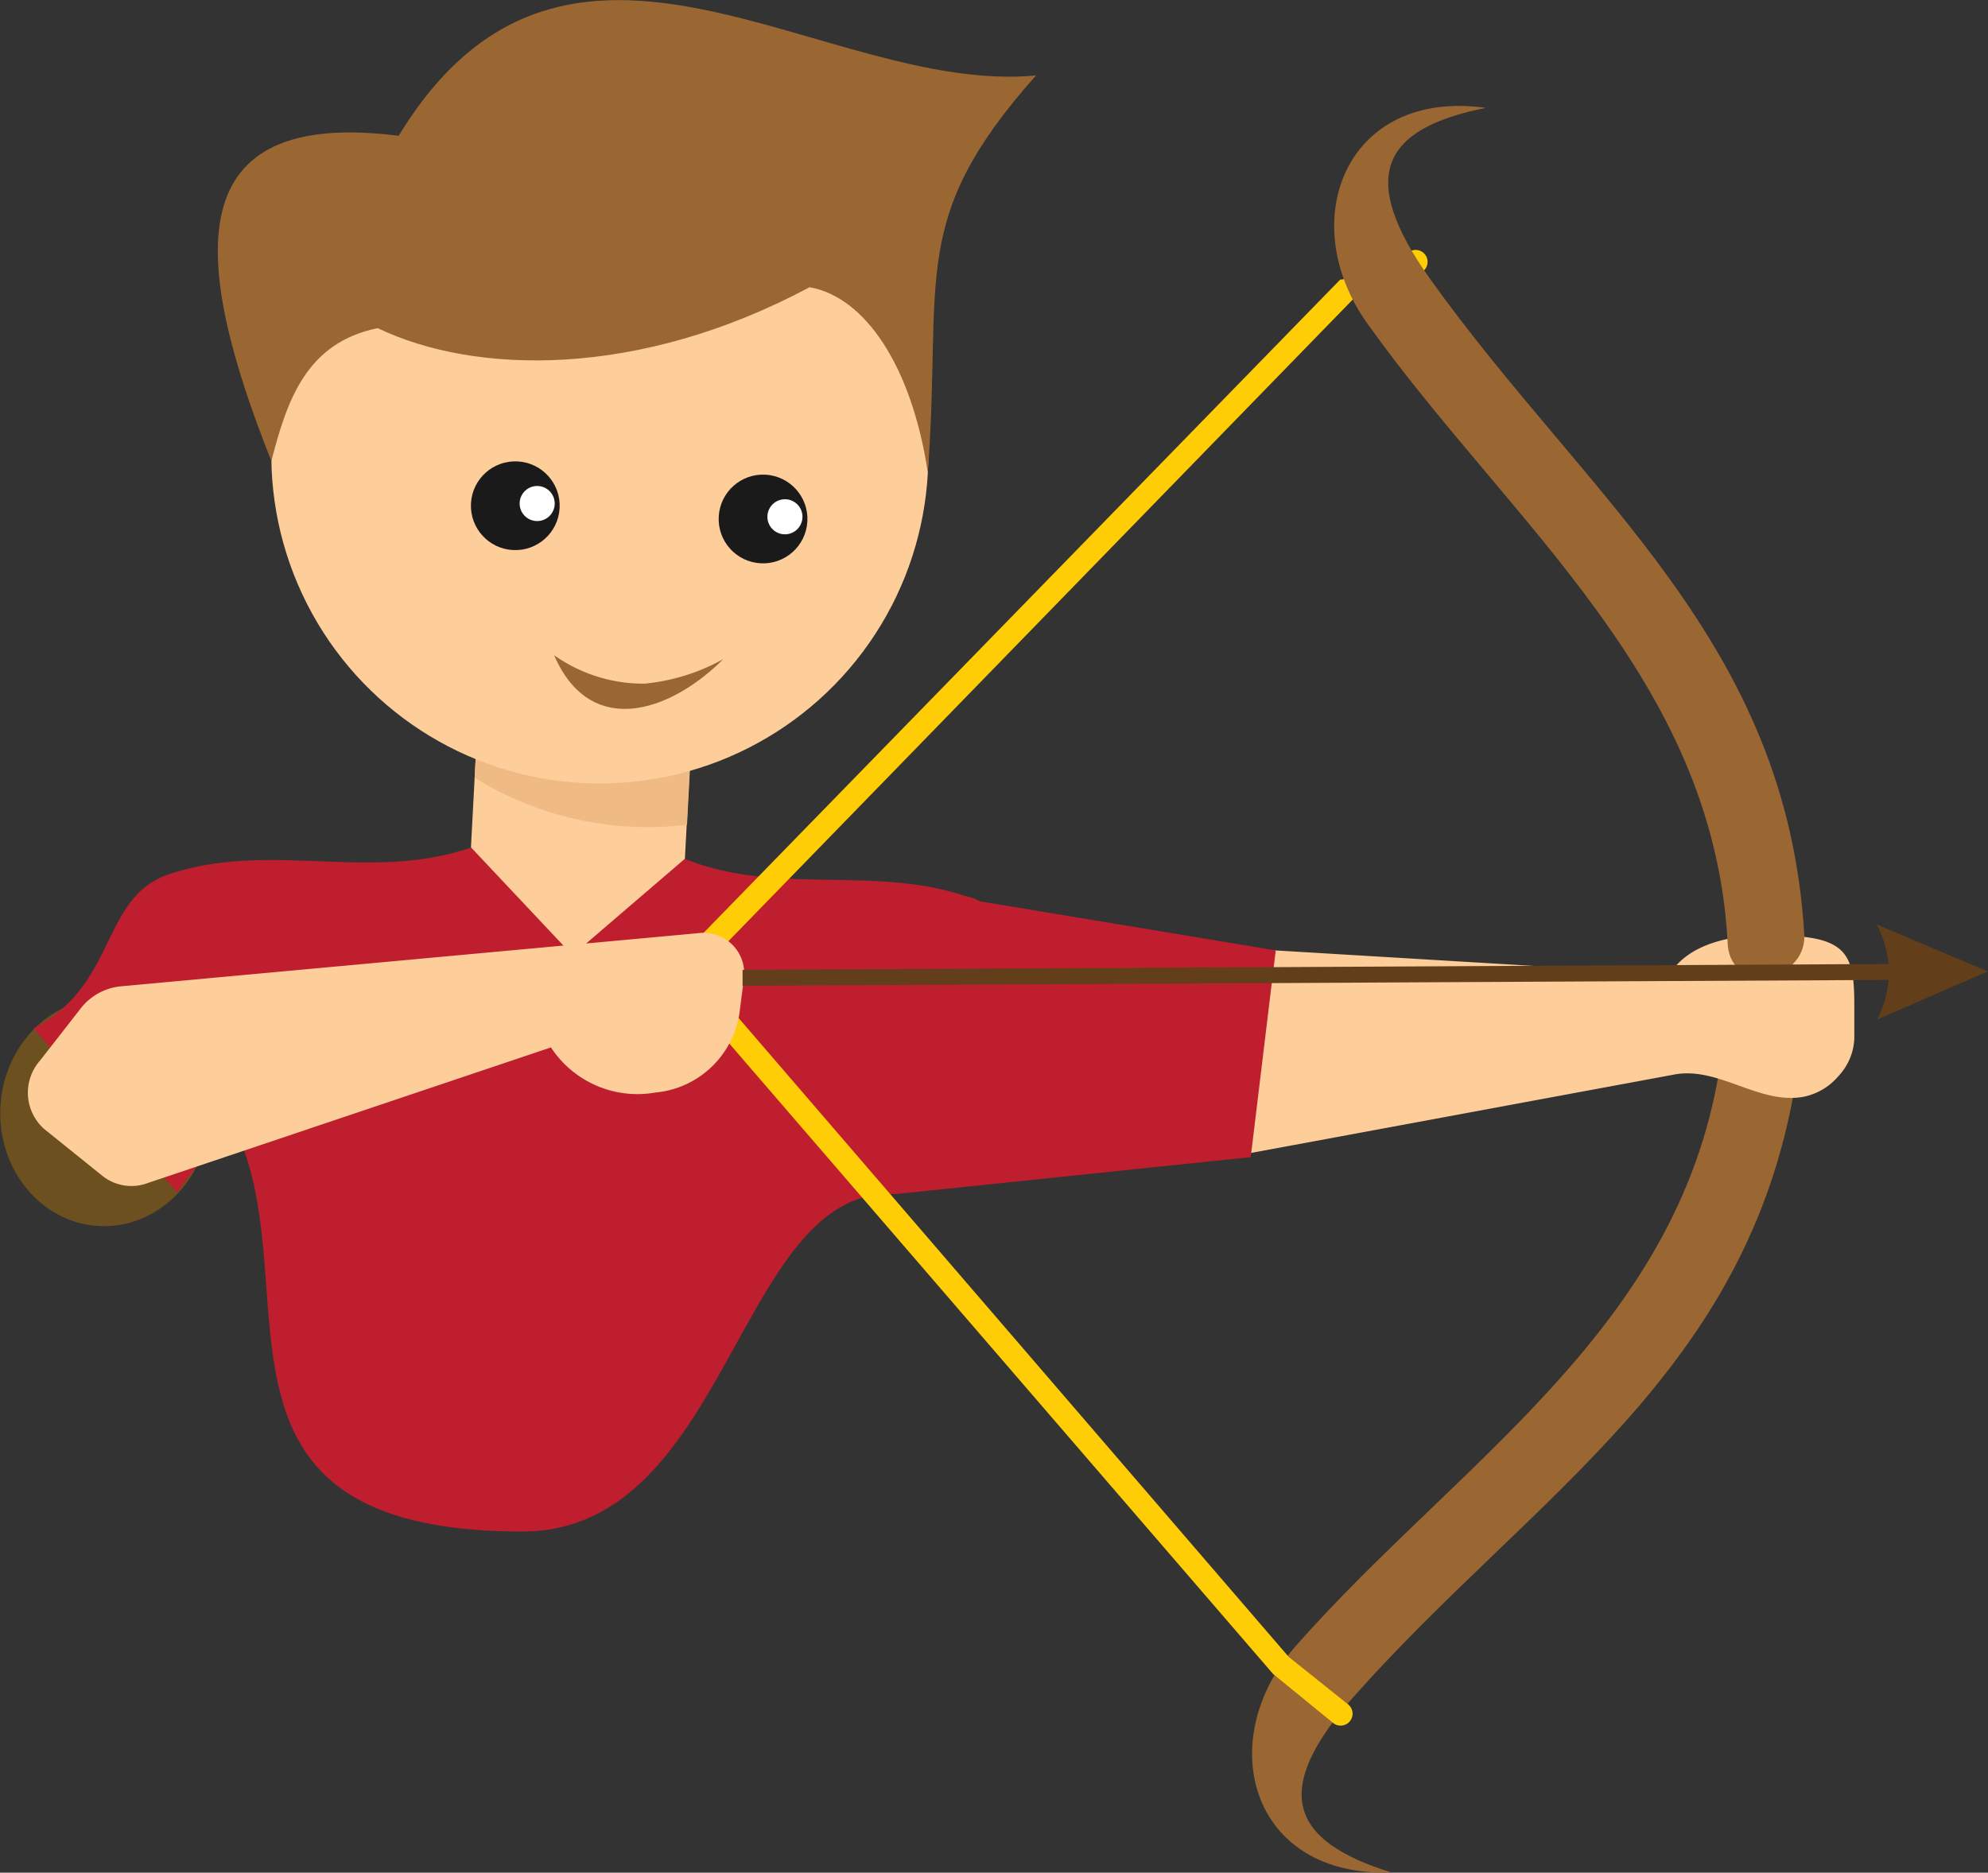 <svg xmlns="http://www.w3.org/2000/svg" viewBox="0 0 74.8 70.48"><rect x="0" y="0" width="74.8" height="70.48" fill="#333333" stroke="none"/><defs><style>.cls-1{fill:#9a6733;}.cls-1,.cls-2,.cls-4,.cls-5,.cls-7,.cls-8{fill-rule:evenodd;}.cls-2,.cls-6{fill:#fdcd9a;}.cls-3{fill:#6c501f;}.cls-4{fill:#be1e2d;}.cls-5{fill:#efba84;}.cls-7{fill:#ffcd05;}.cls-8{fill:#633e1a;}.cls-9{fill:#1a1a1a;}.cls-10{fill:#fff;}</style></defs><title>archer_upper</title><g id="Layer_2" data-name="Layer 2"><g id="Archer"><g id="Upper"><path class="cls-1" d="M64.69,40.28C63.09,50.07,54.89,55,48.77,61.93c-3.15,3.55-1.74,8.73,3.58,8.54-3.83-1.19-4.54-3.09-1.41-6.62,6.74-7.59,14.81-12.13,16.62-23.11C67.8,39,64.92,38.24,64.69,40.28Z"/><path class="cls-2" d="M43.36,41.59l1.27,1.52a1.47,1.47,0,0,0,1.48.46L63,40.44c1.66-.31,3.19,1.14,4.85.84a2.33,2.33,0,0,0,1.34-.8,2.18,2.18,0,0,0,.58-1.41q0-.61,0-1.21c0-1.6-.15-2.38-1.81-2.59s-4.19-.14-5.13,1.39L48,35.77a2.31,2.31,0,0,0-1.77.74l-2.43,2.43A2,2,0,0,0,43.36,41.59Z"/><ellipse class="cls-3" cx="3.94" cy="41.86" rx="4.29" ry="3.94" transform="translate(-38.06 43.58) rotate(-86.97)"/><path class="cls-4" d="M47.06,43.55,48,35.77,36.87,33.92a2.07,2.07,0,0,0-.59-.21c-3.46-1.14-7.05,0-10.5-1.38l-8.06-.43c-3.84,1.31-7.52-.27-11.36,1-2.59.88-1.93,4.17-5.1,5.8l5.41,6.18a13.86,13.86,0,0,1,2.14-2.46c2.94,5.91-2.05,15.22,10.84,15.22,7.83,0,8.1-13.05,14.05-12.7Z"/><polygon class="cls-2" points="18 26.61 26.05 27.03 25.77 32.32 21.54 35.95 17.72 31.89 18 26.61"/><path class="cls-5" d="M18,26.61l8.06.43-.21,4a12.43,12.43,0,0,1-2.12.07,12.3,12.3,0,0,1-5.87-1.84Z"/><circle class="cls-6" cx="22.57" cy="17.12" r="12.36" transform="translate(4.28 38.76) rotate(-86.97)"/><path class="cls-1" d="M34.91,17.78c.55-7.37-.76-9.51,4.07-14.94C31,3.6,21.36-5.33,15,5.11,6.71,4.06,7.17,9.71,10.21,17.35c.59-2.28,1.31-4.45,4-5,3.65,1.75,9.8,1.91,16.25-1.54C32.53,11.17,34.3,13.75,34.91,17.78Z"/><path class="cls-7" d="M53.15,9.42a.45.45,0,0,1,.33.83l-2.56,1L26.29,36.57l22.2,25.79,2.2,1.76a.45.45,0,1,1-.56.7L47.9,63l0,0,0,0L25.35,36.85l-.27-.31.28-.29,25-25.66.07-.07.08,0Z"/><path class="cls-2" d="M1.51,39.91,3,38a2.18,2.18,0,0,1,1.55-.88l21.72-2a1.54,1.54,0,0,1,1.28.43,1.52,1.52,0,0,1,.44,1.27L27.84,38a3.53,3.53,0,0,1-3.19,3.12,3.89,3.89,0,0,1-3.92-1.7L5.57,44.52a1.75,1.75,0,0,1-1.71-.26L1.65,42.48A1.83,1.83,0,0,1,1.51,39.91Z"/><path class="cls-1" d="M65,35.4c-.57-9.9-8.19-15.71-13.55-23.22-2.76-3.86-.81-8.86,4.46-8.12-3.93.78-4.84,2.59-2.1,6.44,5.9,8.26,13.45,13.62,14.08,24.73C67.91,37,65,37.45,65,35.4Z"/><path class="cls-8" d="M71.06,36.28l-43.12.22v.6l43.12-.22a4.09,4.09,0,0,1-.43,1.49l4.16-1.81-4.18-1.77A4.09,4.09,0,0,1,71.06,36.28Z"/><circle class="cls-9" cx="19.39" cy="19.04" r="1.67" transform="translate(-0.65 37.39) rotate(-86.97)"/><circle class="cls-10" cx="20.21" cy="18.96" r="0.66" transform="translate(0.21 38.13) rotate(-86.97)"/><circle class="cls-9" cx="28.71" cy="19.53" r="1.67" transform="translate(7.69 47.17) rotate(-86.97)"/><circle class="cls-10" cx="29.53" cy="19.45" r="0.66" transform="translate(8.55 47.91) rotate(-86.97)"/><path class="cls-1" d="M27.21,24.81c-2,2-5,3-6.36-.15a5.82,5.82,0,0,0,3.4,1.07A7.61,7.61,0,0,0,27.21,24.81Z"/></g></g></g></svg>
